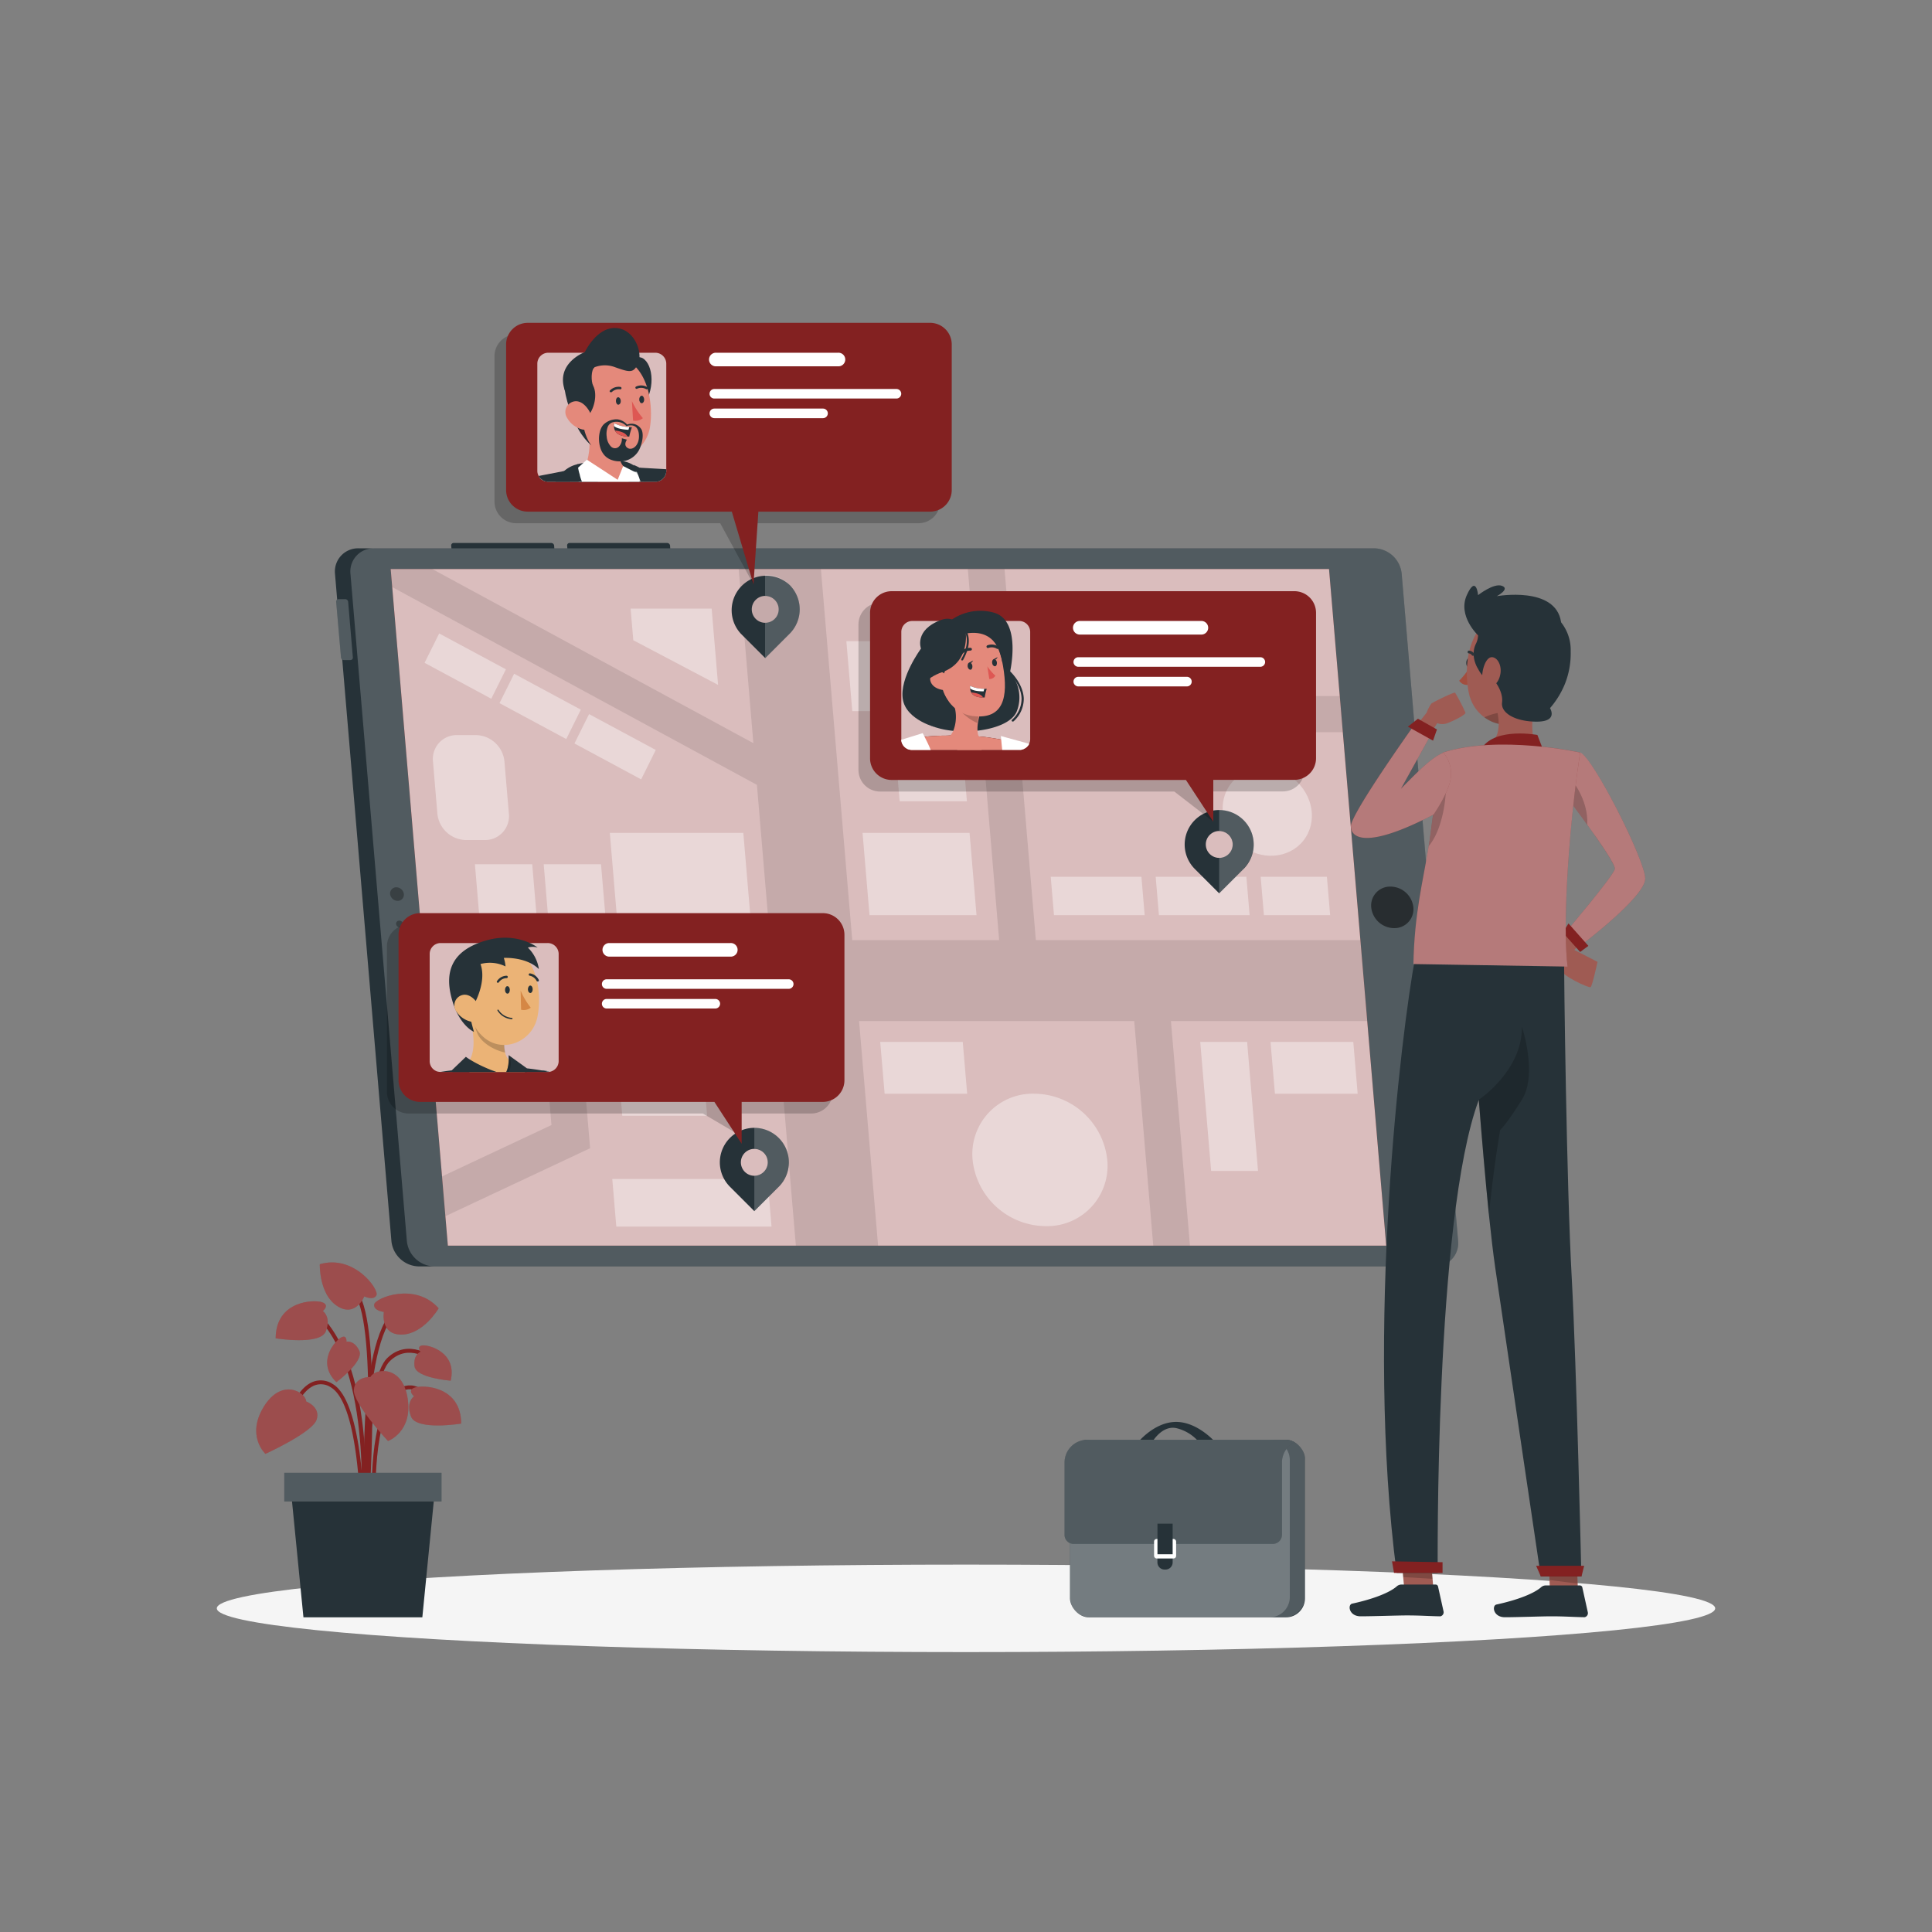 <svg xmlns="http://www.w3.org/2000/svg" viewBox="0 0 500 500"><rect x="0" y="0" width="500" height="500" fill="#808080" stroke="none"/><g id="freepik--Shadow--inject-15"><ellipse id="freepik--path--inject-15" cx="250" cy="416.24" rx="193.89" ry="11.32" style="fill:#f5f5f5"></ellipse></g><g id="freepik--Plant--inject-15"><path d="M94.68,389.08l-1,0c0-1.31,1.1-32.32,6.5-37.58,5.58-5.43,12.14-.08,12.2,0l-.64.77c-.24-.2-5.93-4.82-10.86,0C95.76,357.15,94.69,388.76,94.68,389.08Z" style="fill:#832121"></path><path d="M94.24,395.3l-1-.1c0-.37,3.48-37.6-10-53.07l.76-.65C97.76,357.27,94.39,393.75,94.24,395.3Z" style="fill:#832121"></path><path d="M94.55,391.32c-.11-1.76-2.71-43.19,7.68-52.75l.68.74c-10,9.23-7.39,51.52-7.36,51.94Z" style="fill:#832121"></path><path d="M93.24,391.29c0-.28-.32-28.07-7.67-32.28a4.59,4.59,0,0,0-4.24-.44c-4.31,1.78-6.6,10-6.62,10.09l-1-.26c.1-.36,2.45-8.79,7.2-10.75a5.6,5.6,0,0,1,5.13.49c7.84,4.49,8.16,32,8.17,33.14Z" style="fill:#832121"></path><path d="M96.27,391.31c0-.89-1.19-22,4.8-29.83,1.6-2.09,3.39-3.07,5.32-2.94,4.28.3,7.59,6.08,7.73,6.33l-.87.49c0-.06-3.19-5.56-6.93-5.82-1.57-.11-3.07.75-4.45,2.55-5.77,7.53-4.61,29-4.6,29.17Z" style="fill:#832121"></path><path d="M95.2,394.23l-1-.07c0-.51,3.76-50.74-2.42-59.1l.8-.6C99,343.12,95.36,392.15,95.2,394.23Z" style="fill:#832121"></path><path d="M79.24,362.7s3.83,1.41,2.69,4.74-13.24,8.82-13.24,8.82-5.07-4.65-.42-12.21S79.14,360.32,79.24,362.7Z" style="fill:#832121"></path><path d="M79.24,362.7s3.83,1.41,2.69,4.74-13.24,8.82-13.24,8.82-5.07-4.65-.42-12.21S79.14,360.32,79.24,362.7Z" style="fill:#fff;opacity:0.2;isolation:isolate"></path><path d="M95.89,356.36s-4.08-.17-4.31,3.34,8.83,13.24,8.83,13.24,6.47-2.34,5.08-11.11S96.9,354.19,95.89,356.36Z" style="fill:#832121"></path><path d="M95.89,356.36s-4.08-.17-4.31,3.34,8.83,13.24,8.83,13.24,6.47-2.34,5.08-11.11S96.9,354.19,95.89,356.36Z" style="fill:#fff;opacity:0.2;isolation:isolate"></path><path d="M99.34,339.53s-2.72-.29-2.5-1.94,10.57-5.92,16.68,1c0,0-3.91,6.72-9.56,6.8S99.34,339.53,99.34,339.53Z" style="fill:#832121"></path><path d="M99.34,339.53s-2.72-.29-2.5-1.94,10.57-5.92,16.68,1c0,0-3.91,6.72-9.56,6.8S99.34,339.53,99.34,339.53Z" style="fill:#fff;opacity:0.2;isolation:isolate"></path><path d="M94.28,335.51s2.46,1.19,3.15-.33-5.84-10.61-14.67-8c0,0-.23,7.77,4.52,10.83S94.28,335.51,94.28,335.51Z" style="fill:#832121"></path><path d="M94.28,335.51s2.46,1.19,3.15-.33-5.84-10.61-14.67-8c0,0-.23,7.77,4.52,10.83S94.28,335.51,94.28,335.51Z" style="fill:#fff;opacity:0.2;isolation:isolate"></path><path d="M107.15,361.36s-1.88-1.51.15-2.25,12-.53,12.06,9.31c0,0-11.57,1.92-13-1.83S107.15,361.36,107.15,361.36Z" style="fill:#832121"></path><path d="M107.15,361.36s-1.88-1.51.15-2.25,12-.53,12.06,9.31c0,0-11.57,1.92-13-1.83S107.15,361.36,107.15,361.36Z" style="fill:#fff;opacity:0.2;isolation:isolate"></path><path d="M83.55,339.29s1.88-1.52-.15-2.26-12-.53-12.06,9.32c0,0,11.57,1.92,13-1.83S83.55,339.29,83.55,339.29Z" style="fill:#832121"></path><path d="M83.55,339.29s1.88-1.52-.15-2.26-12-.53-12.06,9.32c0,0,11.57,1.92,13-1.83S83.55,339.29,83.55,339.29Z" style="fill:#fff;opacity:0.2;isolation:isolate"></path><path d="M89.67,347.22s.16-1.85-1.32-1.12-6.67,6.31-1.3,11.61c0,0,7.23-5.36,5.93-8.14S89.67,347.22,89.67,347.22Z" style="fill:#832121"></path><path d="M89.67,347.22s.16-1.85-1.32-1.12-6.67,6.31-1.3,11.61c0,0,7.23-5.36,5.93-8.14S89.67,347.22,89.67,347.22Z" style="fill:#fff;opacity:0.2;isolation:isolate"></path><path d="M108.83,349.84s-1.13-1.47.52-1.65,9,1.78,7.29,9.13c0,0-9-.68-9.36-3.73S108.83,349.84,108.83,349.84Z" style="fill:#832121"></path><path d="M108.83,349.84s-1.13-1.47.52-1.65,9,1.78,7.29,9.13c0,0-9-.68-9.36-3.73S108.83,349.84,108.83,349.84Z" style="fill:#fff;opacity:0.2;isolation:isolate"></path><polygon points="78.53 418.56 109.3 418.56 112.62 384.88 75.21 384.88 78.53 418.56" style="fill:#263238"></polygon><rect x="73.57" y="381.16" width="40.69" height="7.43" transform="translate(187.83 769.75) rotate(180)" style="fill:#263238"></rect><rect x="73.57" y="381.16" width="40.69" height="7.43" transform="translate(187.83 769.75) rotate(180)" style="fill:#fff;opacity:0.2;isolation:isolate"></rect></g><g id="freepik--Device--inject-15"><path d="M173.59,143.9H147l-.23-2.69a.63.63,0,0,1,.63-.69h25.26a.77.77,0,0,1,.75.69Z" style="fill:#263238"></path><path d="M143.59,143.9H117l-.23-2.69a.63.63,0,0,1,.63-.69h25.26a.77.77,0,0,1,.75.69Z" style="fill:#263238"></path><path d="M355.57,141.9H92.77a6,6,0,0,0-6.08,6.53L101.3,321.22a7.3,7.3,0,0,0,7.18,6.53h262.8a6,6,0,0,0,6.08-6.53L362.75,148.43A7.29,7.29,0,0,0,355.57,141.9Z" style="fill:#263238"></path><path d="M371.28,327.75H112.48a7.3,7.3,0,0,1-7.18-6.53L90.69,148.43a6,6,0,0,1,6.08-6.53h258.8a7.29,7.29,0,0,1,7.18,6.53l14.61,172.79A6,6,0,0,1,371.28,327.75Z" style="fill:#fff;opacity:0.2"></path><polygon points="358.75 322.38 115.91 322.38 101.11 147.26 343.95 147.26 358.75 322.38" style="fill:#832121"></polygon><g style="opacity:0.5"><path d="M104.52,231.38a2,2,0,0,0-1.93-1.75,1.6,1.6,0,0,0-1.63,1.75,2,2,0,0,0,1.93,1.76A1.6,1.6,0,0,0,104.52,231.38Z" style="opacity:0.6;isolation:isolate"></path><path d="M103.32,238.26a.8.8,0,0,0-.81.88,1,1,0,0,0,1,.88.81.81,0,0,0,.82-.88A1,1,0,0,0,103.32,238.26Z" style="opacity:0.6;isolation:isolate"></path></g><path d="M365.78,234.82a4.91,4.91,0,0,1-5,5.38,6,6,0,0,1-5.91-5.38,4.9,4.9,0,0,1,5-5.37A6,6,0,0,1,365.78,234.82Z" style="opacity:0.5;isolation:isolate"></path><path d="M90.71,170.82H89a.77.77,0,0,1-.75-.68L87,155.74a.63.63,0,0,1,.64-.68h1.71a.77.77,0,0,1,.75.68l1.22,14.4A.62.62,0,0,1,90.71,170.82Z" style="fill:#263238"></path><path d="M90.71,170.82H89a.77.77,0,0,1-.75-.68L87,155.74a.63.63,0,0,1,.64-.68h1.71a.77.77,0,0,1,.75.68l1.22,14.4A.62.62,0,0,1,90.71,170.82Z" style="fill:#fff;opacity:0.2"></path><polygon points="358.75 322.38 115.91 322.38 101.11 147.26 343.95 147.26 358.75 322.38" style="fill:#fff;opacity:0.7;isolation:isolate"></polygon><polygon points="263.53 189.49 268.08 243.3 352.07 243.3 353.84 264.25 303.04 264.25 307.96 322.38 298.46 322.38 293.54 264.25 222.33 264.25 227.25 322.38 205.97 322.38 201.05 264.25 149.94 264.25 152.72 297.16 143.59 301.45 115.26 314.75 114.39 304.46 142.72 291.16 140.44 264.25 110.99 264.25 109.22 243.3 199.28 243.3 195.89 203.12 101.5 151.93 101.11 147.27 111.88 147.27 194.97 192.33 191.17 147.27 212.45 147.27 220.56 243.3 258.58 243.3 250.47 147.27 259.97 147.27 262.74 180.13 346.73 180.13 347.52 189.49 263.53 189.49" style="opacity:0.1;isolation:isolate"></polygon><polygon points="159.74 238.26 194.29 238.26 192.37 215.55 157.82 215.55 159.74 238.26" style="fill:#fff;opacity:0.4;isolation:isolate"></polygon><polygon points="155.54 223.66 140.71 223.66 141.94 238.26 156.78 238.26 155.54 223.66" style="fill:#fff;opacity:0.4;isolation:isolate"></polygon><polygon points="124.14 238.26 138.97 238.26 137.74 223.66 122.91 223.66 124.14 238.26" style="fill:#fff;opacity:0.4;isolation:isolate"></polygon><polygon points="130.93 173.22 113.66 163.94 109.88 171.54 127.14 180.83 130.93 173.22" style="fill:#fff;opacity:0.4;isolation:isolate"></polygon><polygon points="146.54 191.26 150.32 183.66 133.06 174.37 129.27 181.97 146.54 191.26" style="fill:#fff;opacity:0.4;isolation:isolate"></polygon><polygon points="165.93 201.7 169.71 194.09 152.45 184.81 148.67 192.41 165.93 201.7" style="fill:#fff;opacity:0.4;isolation:isolate"></polygon><path d="M123.1,190.24h-4.75a6.17,6.17,0,0,0-6.3,6.77l1.15,13.63a7.57,7.57,0,0,0,7.45,6.76h4.74a6.18,6.18,0,0,0,6.31-6.76L130.54,197A7.56,7.56,0,0,0,123.1,190.24Z" style="fill:#fff;opacity:0.4;isolation:isolate"></path><polygon points="250.92 215.55 223.23 215.55 225.03 236.84 252.72 236.84 250.92 215.55" style="fill:#fff;opacity:0.4;isolation:isolate"></polygon><polygon points="232.83 207.37 250.23 207.37 248.78 190.24 231.38 190.24 232.83 207.37" style="fill:#fff;opacity:0.4;isolation:isolate"></polygon><polygon points="237.42 165.94 219.04 165.94 220.57 184.04 238.95 184.04 237.42 165.94" style="fill:#fff;opacity:0.4;isolation:isolate"></polygon><polygon points="284.39 156.89 266.01 156.89 267.54 174.99 285.93 174.99 284.39 156.89" style="fill:#fff;opacity:0.4;isolation:isolate"></polygon><polygon points="272.77 236.84 296.24 236.84 295.4 226.91 271.93 226.91 272.77 236.84" style="fill:#fff;opacity:0.4;isolation:isolate"></polygon><polygon points="299.93 236.84 323.4 236.84 322.56 226.91 299.09 226.91 299.93 236.84" style="fill:#fff;opacity:0.4;isolation:isolate"></polygon><polygon points="327.1 236.84 344.24 236.84 343.4 226.91 326.26 226.91 327.1 236.84" style="fill:#fff;opacity:0.4;isolation:isolate"></polygon><path d="M267.71,283.05a15.63,15.63,0,0,0-16,17.14,19.15,19.15,0,0,0,18.85,17.13,15.62,15.62,0,0,0,16-17.13A19.15,19.15,0,0,0,267.71,283.05Z" style="fill:#fff;opacity:0.4;isolation:isolate"></path><ellipse cx="327.97" cy="210.14" rx="10.94" ry="11.92" transform="translate(-40.61 336.13) rotate(-51.52)" style="fill:#fff;opacity:0.4;isolation:isolate"></ellipse><polygon points="249.16 269.64 227.8 269.64 228.94 283.05 250.3 283.05 249.16 269.64" style="fill:#fff;opacity:0.4;isolation:isolate"></polygon><polygon points="313.44 303.04 325.57 303.04 322.75 269.64 310.62 269.64 313.44 303.04" style="fill:#fff;opacity:0.4;isolation:isolate"></polygon><polygon points="328.81 269.64 329.95 283.05 351.36 283.05 350.23 269.64 328.81 269.64" style="fill:#fff;opacity:0.4;isolation:isolate"></polygon><polygon points="122.65 283.05 136.28 283.05 135.15 269.64 121.52 269.64 122.65 283.05" style="fill:#fff;opacity:0.4;isolation:isolate"></polygon><polygon points="161.05 288.76 183 288.76 181.51 271.11 159.55 271.11 161.05 288.76" style="fill:#fff;opacity:0.4;isolation:isolate"></polygon><polygon points="159.5 317.44 199.67 317.44 198.63 305.12 158.46 305.12 159.5 317.44" style="fill:#fff;opacity:0.4;isolation:isolate"></polygon><polygon points="163.9 165.69 185.84 177.25 184.17 157.5 163.2 157.5 163.9 165.69" style="fill:#fff;opacity:0.4;isolation:isolate"></polygon><path d="M204.36,151.39A8.93,8.93,0,0,0,191.73,164l6.31,6.31,6.32-6.31A8.93,8.93,0,0,0,204.36,151.39Zm-3.86,8.77a3.48,3.48,0,1,1,0-4.92A3.47,3.47,0,0,1,200.5,160.16Z" style="fill:#263238"></path><path d="M204.36,164,198,170.33v-9.15a3.48,3.48,0,0,0,0-7v-5.45A8.94,8.94,0,0,1,204.36,164Z" style="fill:#fff;opacity:0.2"></path><path d="M321.84,212.25a8.93,8.93,0,0,0-12.63,12.63l6.31,6.31,6.32-6.31A8.93,8.93,0,0,0,321.84,212.25ZM318,221a3.48,3.48,0,1,1,0-4.92A3.47,3.47,0,0,1,318,221Z" style="fill:#263238"></path><path d="M321.84,224.88l-6.32,6.31V222a3.48,3.48,0,0,0,0-7v-5.45a8.94,8.94,0,0,1,6.32,15.25Z" style="fill:#fff;opacity:0.2"></path><path d="M201.54,294.5a8.93,8.93,0,0,0-12.63,12.63l6.31,6.31,6.32-6.31A8.93,8.93,0,0,0,201.54,294.5Zm-3.86,8.77a3.48,3.48,0,1,1,0-4.92A3.47,3.47,0,0,1,197.68,303.27Z" style="fill:#263238"></path><path d="M201.54,307.13l-6.32,6.31v-9.15a3.48,3.48,0,0,0,0-7v-5.45a8.94,8.94,0,0,1,6.32,15.25Z" style="fill:#fff;opacity:0.2"></path></g><g id="freepik--location-3--inject-15"><path d="M331.94,156H227.76a5.6,5.6,0,0,0-5.59,5.6v37.66a5.59,5.59,0,0,0,5.59,5.59h76.15L314,212.66l-3-7.84h21a5.59,5.59,0,0,0,5.59-5.59V161.57A5.6,5.6,0,0,0,331.94,156Z" style="opacity:0.2;isolation:isolate"></path><path d="M334.94,153H230.76a5.6,5.6,0,0,0-5.59,5.6v37.66a5.59,5.59,0,0,0,5.59,5.59h76.15L314,212.66V201.82h21a5.59,5.59,0,0,0,5.59-5.59V158.57A5.6,5.6,0,0,0,334.94,153Z" style="fill:#832121"></path><path d="M266.61,163.55v27.7a2.73,2.73,0,0,1-.29,1.24.36.36,0,0,1,0,.09,2.49,2.49,0,0,1-.19.3,2.83,2.83,0,0,1-1,.87,2.79,2.79,0,0,1-.95.31,1.27,1.27,0,0,1-.28,0h-28a2.52,2.52,0,0,1-.56-.09h0l-.08,0a3,3,0,0,1-.58-.26,2.25,2.25,0,0,1-.36-.24,2.66,2.66,0,0,1-.6-.65,2.74,2.74,0,0,1-.46-1.38,1.21,1.21,0,0,1,0-.19v-27.7a2.84,2.84,0,0,1,2.75-2.84h27.78A2.84,2.84,0,0,1,266.61,163.55Z" style="fill:#fff;opacity:0.7"></path><path d="M326.18,172.56H279.06a1.24,1.24,0,0,1-1.24-1.24h0a1.24,1.24,0,0,1,1.24-1.23h47.12a1.23,1.23,0,0,1,1.23,1.23h0A1.23,1.23,0,0,1,326.18,172.56Z" style="fill:#fff"></path><path d="M311.05,160.71H279.58a1.76,1.76,0,1,0,0,3.51h31.47a1.76,1.76,0,0,0,0-3.51Z" style="fill:#fff"></path><path d="M307.18,177.64H279.06a1.25,1.25,0,0,1-1.24-1.24h0a1.25,1.25,0,0,1,1.24-1.24h28.12a1.24,1.24,0,0,1,1.23,1.24h0A1.24,1.24,0,0,1,307.18,177.64Z" style="fill:#fff"></path><path d="M245.1,161.31a13.07,13.07,0,0,1,12.27-2.71c7.11,2.21,4,15.44,4,15.44a9.75,9.75,0,0,1,1.79,10c-2.22,5.87-19.2,7.17-24.95,2.1s.94-17.8,4.23-19.28S245.1,161.31,245.1,161.31Z" style="fill:#263238"></path><path d="M265.11,193.75a2.79,2.79,0,0,1-.95.31,1.27,1.27,0,0,1-.28,0h-28a2.52,2.52,0,0,1-.56-.09h0l-.08,0a3,3,0,0,1-.58-.26,2.25,2.25,0,0,1-.36-.24,2.66,2.66,0,0,1-.6-.65c-.09-.44-.18-.9-.28-1.36,2-.34,3.92-.61,5.9-.79,1.46-.14,2.93-.23,4.41-.28.71,0,1.43,0,2.14-.06,2.42,0,4.85,0,7.26.24l1.55.14c2.27.28,4.67.72,6.55,1.1s3.44.74,3.44.74S264.94,192.65,265.11,193.75Z" style="fill:#832121"></path><path d="M265.11,193.75a2.79,2.79,0,0,1-.95.31,1.27,1.27,0,0,1-.28,0h-28a2.52,2.52,0,0,1-.56-.09h0l-.08,0a3,3,0,0,1-.58-.26,2.25,2.25,0,0,1-.36-.24,2.66,2.66,0,0,1-.6-.65c-.09-.44-.18-.9-.28-1.36,2-.34,3.92-.61,5.9-.79,1.46-.14,2.93-.23,4.41-.28.71,0,1.43,0,2.14-.06,2.42,0,4.85,0,7.26.24l1.55.14c2.27.28,4.67.72,6.55,1.1s3.44.74,3.44.74S264.94,192.65,265.11,193.75Z" style="opacity:0.3;isolation:isolate"></path><path d="M254,194.09h-6.18a7.81,7.81,0,0,1-3-2.66,5.5,5.5,0,0,0,1.15-1.1,5.4,5.4,0,0,0,.74-1.2,9.93,9.93,0,0,0,.41-5.91h0c-.15-.75-.32-1.27-.35-1.38v0l7,2.29c-.14.47-.25.91-.35,1.32-.15.61-.25,1.16-.33,1.65a9.51,9.51,0,0,0-.11,2,4,4,0,0,0,.31,1.46c.42,1,1.12,1.13,1.12,1.13A2.52,2.52,0,0,1,254,194.09Z" style="fill:#e4897b"></path><path d="M253.62,184.1a23.44,23.44,0,0,0-.68,3c-3.33-1.26-6.27-5.26-6.27-5.26Z" style="opacity:0.2;isolation:isolate"></path><path d="M249.92,163.5c6.23-.62,8.58,2.52,9.67,8.9,1.37,8,.16,13.86-7.81,12.92C241,184,239.56,164.53,249.92,163.5Z" style="fill:#e4897b"></path><path d="M255.52,172.45a13.11,13.11,0,0,0,2.08,2.41,1.73,1.73,0,0,1-1.58.87Z" style="fill:#de5753"></path><path d="M251.65,172.32c.07.51-.16,1-.5,1s-.67-.34-.73-.85.16-1,.5-1S251.59,171.81,251.65,172.32Z" style="fill:#263238"></path><path d="M250.78,171.51l1.06-.57S251.4,171.94,250.78,171.51Z" style="fill:#263238"></path><path d="M258,171.43c.06.51-.16,1-.51,1s-.66-.33-.73-.85.17-1,.51-1S257.93,170.92,258,171.43Z" style="fill:#263238"></path><path d="M257.13,170.63l1.06-.58S257.75,171.06,257.13,170.63Z" style="fill:#263238"></path><path d="M248.55,169.59a.36.36,0,0,1-.2-.06.37.37,0,0,1-.1-.5,3.59,3.59,0,0,1,2.92-1.37.37.37,0,0,1,.36.37.4.4,0,0,1-.38.35,2.93,2.93,0,0,0-2.3,1.05A.34.34,0,0,1,248.55,169.59Z" style="fill:#263238"></path><path d="M258.21,167.93a.33.33,0,0,1-.17,0,2.56,2.56,0,0,0-2.21-.26.36.36,0,0,1-.32-.65,3.26,3.26,0,0,1,2.87.27.36.36,0,0,1,.15.49A.37.37,0,0,1,258.21,167.93Z" style="fill:#263238"></path><path d="M255.36,178.27a15.74,15.74,0,0,0-.52,2.24c-.13,0-.27,0-.4,0-1.84,0-2.69-.61-3.07-1.28a2.34,2.34,0,0,1-.29-1.08,2.31,2.31,0,0,1,0-.64,8.69,8.69,0,0,0,3.6.75C255.11,178.28,255.36,178.27,255.36,178.27Z" style="fill:#263238"></path><path d="M254.73,178.26l-.17.66c-1.72,0-2.94-.25-3.48-.77a2.31,2.31,0,0,1,0-.64A8.69,8.69,0,0,0,254.73,178.26Z" style="fill:#fff"></path><path d="M254.44,180.51c-1.84,0-2.69-.61-3.07-1.28a6.07,6.07,0,0,1,2,.41A2.19,2.19,0,0,1,254.44,180.51Z" style="fill:#de5753"></path><path d="M244.14,174.69s2.41-5.42,1.58-9.33c0,0,11.86-6.28,13.71,6.21,0,0,.1-11.26-10.64-10.45s-9.15,16.51-3.14,20.63C245.65,181.75,242.66,178.07,244.14,174.69Z" style="fill:#263238"></path><path d="M245.29,175.9a2.74,2.74,0,0,0-3.19-2.2c-1.91.4-2.44,4.46,2.46,4.94C245.27,178.7,245.59,178,245.29,175.9Z" style="fill:#e4897b"></path><path d="M265.11,193.75a2.79,2.79,0,0,1-.95.31,1.27,1.27,0,0,1-.28,0h-28a2.52,2.52,0,0,1-.56-.09h0l-.08,0a3,3,0,0,1-.58-.26,2.25,2.25,0,0,1-.36-.24,2.66,2.66,0,0,1-.6-.65c-.09-.44-.18-.9-.28-1.36,2-.34,3.92-.61,5.9-.79,1.46-.14,2.93-.23,4.41-.28.71,0,1.43,0,2.14-.06,2.42,0,4.85,0,7.26.24l1.55.14c2.27.28,4.67.72,6.55,1.1s3.44.74,3.44.74S264.94,192.65,265.11,193.75Z" style="fill:#e4897b"></path><path d="M240.87,194.09h-5a2.52,2.52,0,0,1-.56-.09h0l-.08,0a3,3,0,0,1-.58-.26,2.25,2.25,0,0,1-.36-.24,2.66,2.66,0,0,1-.6-.65,2.74,2.74,0,0,1-.46-1.38l5.56-1.73s.2.34.52,1S240.28,192.62,240.87,194.09Z" style="fill:#fff"></path><path d="M266.32,192.49a.36.36,0,0,1,0,.09,2.49,2.49,0,0,1-.19.3,2.83,2.83,0,0,1-1,.87,2.79,2.79,0,0,1-.95.31,1.27,1.27,0,0,1-.28,0h-4.53c-.17-1.57-.34-3.58-.34-3.58Z" style="fill:#fff"></path><path d="M249.92,163.5s1.21,7.91-6.07,10.44c-8.79,3.06-9.22,12.18-1.34,14.4,0,0-8-1.9-8.87-7.42s4.71-13.06,4.71-13.06-1.87-4.81,5.26-7.44C247.63,158.94,249.92,163.5,249.92,163.5Z" style="fill:#263238"></path><path d="M249,170.92a.27.27,0,0,1-.12,0,.26.26,0,0,1-.1-.34c2.95-5.28.45-7.78.34-7.89a.25.25,0,0,1,0-.35.26.26,0,0,1,.36,0c.12.12,2.9,2.85-.25,8.49A.26.26,0,0,1,249,170.92Z" style="fill:#263238"></path><path d="M262.06,186.73a.25.25,0,0,1-.18-.08.24.24,0,0,1,0-.35,7.32,7.32,0,0,0,2.5-5.56c-.13-3.92-3.75-7.07-3.78-7.1a.24.24,0,0,1,0-.35.25.25,0,0,1,.35,0c.16.14,3.82,3.32,4,7.46a7.82,7.82,0,0,1-2.65,5.94A.23.23,0,0,1,262.06,186.73Z" style="fill:#263238"></path></g><g id="freepik--location-2--inject-15"><path d="M237.75,86.55H133.57a5.6,5.6,0,0,0-5.59,5.6v37.66a5.6,5.6,0,0,0,5.59,5.6h52.82L195,151.26l-1.73-15.85h44.44a5.6,5.6,0,0,0,5.6-5.6V92.15A5.6,5.6,0,0,0,237.75,86.55Z" style="opacity:0.2;isolation:isolate"></path><path d="M240.75,83.55H136.57a5.6,5.6,0,0,0-5.59,5.6v37.66a5.6,5.6,0,0,0,5.59,5.6h52.82L195,151.26l1.27-18.85h44.44a5.6,5.6,0,0,0,5.6-5.6V89.15A5.6,5.6,0,0,0,240.75,83.55Z" style="fill:#832121"></path><path d="M172.43,94.13v27.7a.37.37,0,0,1,0,.11,2.8,2.8,0,0,1-.32,1.22,2.49,2.49,0,0,1-.19.3,2.81,2.81,0,0,1-1.44,1.07,2.68,2.68,0,0,1-.49.11,1.27,1.27,0,0,1-.28,0h-28a2.52,2.52,0,0,1-.56-.09h0l-.08,0a3,3,0,0,1-.58-.26,2.25,2.25,0,0,1-.36-.24,2.73,2.73,0,0,1-.48-.48,2,2,0,0,1-.24-.39,2.69,2.69,0,0,1-.35-1.35V94.13a2.84,2.84,0,0,1,2.75-2.84h27.78A2.84,2.84,0,0,1,172.43,94.13Z" style="fill:#fff;opacity:0.7"></path><path d="M232,103.14H184.87a1.24,1.24,0,0,1-1.24-1.23h0a1.24,1.24,0,0,1,1.24-1.24H232a1.24,1.24,0,0,1,1.24,1.24h0A1.24,1.24,0,0,1,232,103.14Z" style="fill:#fff"></path><path d="M216.86,91.29H185.39a1.76,1.76,0,1,0,0,3.51h31.47a1.76,1.76,0,1,0,0-3.51Z" style="fill:#fff"></path><path d="M213,108.22H184.87a1.25,1.25,0,0,1-1.24-1.24h0a1.25,1.25,0,0,1,1.24-1.24H213a1.25,1.25,0,0,1,1.24,1.24h0A1.25,1.25,0,0,1,213,108.22Z" style="fill:#fff"></path><path d="M167,124.67h-19.2a6.58,6.58,0,0,1,0-1.4c0-.14,0-.27,0-.39a2.72,2.72,0,0,1,.07-.33,3.35,3.35,0,0,1,1.65-2.44c.38-.09.84-.18,1.36-.28h0l.9-.15h0l.91-.14a37.42,37.42,0,0,1,5.89-.4,18.76,18.76,0,0,1,1.88.12,4.68,4.68,0,0,1,.54.08,6.84,6.84,0,0,1,2.85,1h0a7.33,7.33,0,0,1,1.62,1.66,11.81,11.81,0,0,1,.72,1.11A12.55,12.55,0,0,1,167,124.67Z" style="fill:#263238"></path><path d="M172.42,121.94a2.8,2.8,0,0,1-.32,1.22,2.49,2.49,0,0,1-.19.3,2.81,2.81,0,0,1-1.44,1.07,2.68,2.68,0,0,1-.49.11,1.27,1.27,0,0,1-.28,0h-28a2.52,2.52,0,0,1-.56-.09h0l-.08,0a3,3,0,0,1-.58-.26,2.25,2.25,0,0,1-.36-.24,2.73,2.73,0,0,1-.48-.48c1.25-.12,3-.28,5.12-.45h0l2-.16.73-.06.32,0,2.11-.15c.15,0,.31,0,.48,0h0c2-.15,4.24-.28,6.53-.4h0l3.66-.16,2.57-.09.77,0,.76,0,.81,0h.31l1.2,0C168.86,121.93,170.65,121.92,172.42,121.94Z" style="fill:#263238"></path><path d="M172.42,121.94a2.8,2.8,0,0,1-.32,1.22,2.49,2.49,0,0,1-.19.3,2.81,2.81,0,0,1-1.44,1.07,2.68,2.68,0,0,1-.49.11,1.27,1.27,0,0,1-.28,0h-28a2.52,2.52,0,0,1-.56-.09h0l-.08,0a3,3,0,0,1-.58-.26,2.25,2.25,0,0,1-.36-.24,2.73,2.73,0,0,1-.48-.48c1.25-.12,3-.28,5.12-.45h0l2-.16.73-.06.32,0,2.11-.15c.15,0,.31,0,.48,0h0c2-.15,4.24-.28,6.53-.4h0l3.66-.16,2.57-.09.77,0,.76,0,.81,0h.31l1.2,0C168.86,121.93,170.65,121.92,172.42,121.94Z" style="fill:#fff;opacity:0.8;isolation:isolate"></path><path d="M162.58,124.67h-7.72l-.34-.07a9,9,0,0,1-4.07-1.9h0l-.24-.23a6.47,6.47,0,0,0,1.64-2.79h0c.06-.2.13-.41.18-.62a18.39,18.39,0,0,0,.55-4.2,0,0,0,0,0,0,0,1.93,1.93,0,0,0,0-.24,36.15,36.15,0,0,0-.12-3.76c-.1-1.11-.22-2.17-.37-3.15-.09-.6-.18-1.17-.28-1.69l.87.76.08.06,3.46,3,1,.86,3.52,3.06a15.8,15.8,0,0,0-.35,1.63l0,.15a8.86,8.86,0,0,0-.06,2.76,4,4,0,0,0,.09.48,4,4,0,0,0,.15.49.49.49,0,0,0,0,.11,4.55,4.55,0,0,0,.77,1.3,5.44,5.44,0,0,0,1.88,1.38,8.75,8.75,0,0,0,1.62.56l0,0C165.35,123.55,163.88,124.25,162.58,124.67Z" style="fill:#e4897b"></path><path d="M153.65,110.62c-.08,5.71,4.47,7.65,6.73,8.15a8.19,8.19,0,0,1,0-3.24Z" style="opacity:0.2;isolation:isolate"></path><path d="M165.47,124.67H149.81l-2-1.4-.38-.27.11-.1.39-.35,1.64-1.48,1.37-1.24h0l.95-.86.14.09.73.48L157,122.3h0l2.85,1.87.81-2,.6-1.52.09,0L164,122l.27.14a2.12,2.12,0,0,1,.58.44l0,0a2.08,2.08,0,0,1,.41.63,1.34,1.34,0,0,1,.07.18A2.63,2.63,0,0,1,165.47,124.67Z" style="fill:#fff"></path><path d="M166.31,92.69c2.84,1.65,3.47,8.58-.45,13.13s-7.84-12-7.84-12S164.5,91.64,166.31,92.69Z" style="fill:#263238"></path><path d="M153.82,116.16a8.33,8.33,0,0,0,10,.93,9.26,9.26,0,0,0,4.14-5.41c.09-.31.16-.63.23-1,1-6-.49-15.69-7.09-17.9a9,9,0,0,0-11.82,9.78C150.12,109.14,150.28,113,153.82,116.16Z" style="fill:#e4897b"></path><path d="M159.4,103.81c0,.53.34,1,.69.92s.6-.47.57-1-.35-.94-.69-.92S159.37,103.27,159.4,103.81Z" style="fill:#263238"></path><path d="M165.44,103.42c0,.54.35,1,.7.93s.6-.48.57-1-.35-1-.7-.93S165.41,102.92,165.44,103.42Z" style="fill:#263238"></path><path d="M163.54,103.81a19,19,0,0,0,2.84,4.41,3.1,3.1,0,0,1-2.54.64Z" style="fill:#de5753"></path><path d="M167.51,100.7a.31.31,0,0,1-.32,0,2.56,2.56,0,0,0-2.27-.12.31.31,0,1,1-.3-.54h0a3.14,3.14,0,0,1,2.86.12.31.31,0,0,1,.14.42h0A.57.57,0,0,1,167.51,100.7Z" style="fill:#263238"></path><path d="M158.05,101.47a.35.35,0,0,1-.18,0,.31.31,0,0,1,0-.44h0a3.14,3.14,0,0,1,2.73-.89.32.32,0,0,1,.24.38h0a.32.32,0,0,1-.38.23h0a2.57,2.57,0,0,0-2.15.74A.3.3,0,0,1,158.05,101.47Z" style="fill:#263238"></path><path d="M153.61,94.11l.22,1c-.88.61-.89,3.62-.32,4.71,1.2,2.32.24,6.23-1.45,7.94,0,0-.17-1-1-.69s0,5.79,2,8.2c0,0-2.88-2.07-5-7.64-2-5.16-2.63-9.56-1.76-11.74Z" style="fill:#263238"></path><path d="M146.79,108.18a6.25,6.25,0,0,0,3.78,2.93c2.12.56,3.16-1.35,2.55-3.34-.56-1.76-2.32-4.24-4.45-3.9A2.79,2.79,0,0,0,146.79,108.18Z" style="fill:#e4897b"></path><path d="M163.54,110.58a16.92,16.92,0,0,0-.69,2.41l-.44,0c-2-.11-2.88-.82-3.26-1.57a2.71,2.71,0,0,1-.25-1.19,2.33,2.33,0,0,1,.1-.69,9.38,9.38,0,0,0,3.86,1A6.38,6.38,0,0,0,163.54,110.58Z" style="fill:#263238"></path><path d="M162.86,110.53l-.22.71c-1.88-.11-3.18-.44-3.74-1a2.33,2.33,0,0,1,.1-.69A9.38,9.38,0,0,0,162.86,110.53Z" style="fill:#fff"></path><path d="M162.41,113c-2-.11-2.88-.82-3.26-1.57a6.44,6.44,0,0,1,2.19.56A2.4,2.4,0,0,1,162.41,113Z" style="fill:#de5753"></path><path d="M165.83,110.89a2.93,2.93,0,0,0-3.52-1,4.09,4.09,0,0,0-2.53-1.37,4.89,4.89,0,0,0-3.55,1.32,4.12,4.12,0,0,0-.33.4,4.8,4.8,0,0,0-.67,1.55,7.66,7.66,0,0,0,.11,4s0,0,0,0a5.08,5.08,0,0,0,1.06,2,4.32,4.32,0,0,0,1.59,1.14c.22.09.43.16.65.23a5.78,5.78,0,0,0,1.92.23c.17,0,.33,0,.5,0a5.66,5.66,0,0,0,4.28-2.84,7.75,7.75,0,0,0,.44-1C166.46,113.73,166.54,111.67,165.83,110.89Zm-8.62-.2a2,2,0,0,1,1.41-1.41,3.53,3.53,0,0,1,3.51,1s2.81-1.12,3.19,1.92-1.68,4.51-2.89,3.74-.18-2.15-.18-2.15l-1.32-.37a2.73,2.73,0,0,1-.55,1.92l-.09.11a1.44,1.44,0,0,1-2.16.12,4.05,4.05,0,0,1-1.11-2.52A5.16,5.16,0,0,1,157.21,110.69Z" style="fill:#263238"></path><path d="M152.28,95.88a7.47,7.47,0,0,1,7-.81c3.63,1.26,4.68,1.64,5.89-1.07s-.93-8.92-5.87-9.11-7.95,6.24-7.95,6.24-7.77,2.86-5.1,10.09Z" style="fill:#263238"></path><path d="M139.65,123.57a2,2,0,0,1-.24-.39L146,121.9l.32-.06.53,1.12c.22.45.49,1,.83,1.71h-5.91a2.52,2.52,0,0,1-.56-.09h0l-.08,0a3,3,0,0,1-.58-.26,2.25,2.25,0,0,1-.36-.24A2.73,2.73,0,0,1,139.65,123.57Z" style="fill:#263238"></path><path d="M172.43,121.43v.4a.37.37,0,0,1,0,.11,2.8,2.8,0,0,1-.32,1.22,2.49,2.49,0,0,1-.19.3,2.81,2.81,0,0,1-1.44,1.07,2.68,2.68,0,0,1-.49.11,1.27,1.27,0,0,1-.28,0h-2.9c-.19-.59-.36-1.12-.52-1.57s-.29-.82-.41-1.12c-.2-.53-.33-.84-.36-.91h0Z" style="fill:#263238"></path><path d="M150.61,124.67h-6.84a9.87,9.87,0,0,1,1-1.55h0A8.56,8.56,0,0,1,146,121.9a7.71,7.71,0,0,1,3.62-1.79,2.71,2.71,0,0,0,0,1,12.12,12.12,0,0,0,.4,1.66C150.12,123.31,150.34,124,150.61,124.67Z" style="fill:#263238"></path><path d="M170.47,124.53a2.68,2.68,0,0,1-.49.11,1.27,1.27,0,0,1-.28,0h-3.93c-.14-.42-.28-.83-.43-1.23a1.34,1.34,0,0,0-.07-.18c-.16-.43-.33-.84-.52-1.25a17.67,17.67,0,0,0-.83-1.69h0a16.92,16.92,0,0,1,1.56.73h0c.45.23,1,.52,1.56.89A24.89,24.89,0,0,1,170.47,124.53Z" style="fill:#263238"></path></g><g id="freepik--location-1--inject-15"><path d="M209.91,239.32H105.74a5.6,5.6,0,0,0-5.6,5.59v37.67a5.6,5.6,0,0,0,5.6,5.59h76.14l10.06,5.92-3-5.92h21a5.6,5.6,0,0,0,5.6-5.59V244.91A5.6,5.6,0,0,0,209.91,239.32Z" style="opacity:0.2;isolation:isolate"></path><path d="M212.91,236.32H108.74a5.6,5.6,0,0,0-5.6,5.59v37.67a5.6,5.6,0,0,0,5.6,5.59h76.14L191.94,296V285.17h21a5.6,5.6,0,0,0,5.6-5.59V241.91A5.6,5.6,0,0,0,212.91,236.32Z" style="fill:#832121"></path><path d="M144.58,246.9v27.7a2.85,2.85,0,0,1-.33,1.33,2.49,2.49,0,0,1-.19.3,2.82,2.82,0,0,1-1.93,1.18,1.27,1.27,0,0,1-.28,0h-28a2.52,2.52,0,0,1-.56-.09h0l-.08,0a3,3,0,0,1-.58-.26,2.25,2.25,0,0,1-.36-.24,2.81,2.81,0,0,1-1.07-2.22V246.9a2.84,2.84,0,0,1,2.75-2.84h27.78A2.84,2.84,0,0,1,144.58,246.9Z" style="fill:#fff;opacity:0.7"></path><g id="freepik--group--inject-15"><path d="M142.13,277.41a1.27,1.27,0,0,1-.28,0h-1.42l0-.42h.09a5.33,5.33,0,0,1,1.63.38Z" style="fill:#263238"></path><path d="M142.13,277.41a1.27,1.27,0,0,1-.28,0h-1.42l0-.42h.09a5.33,5.33,0,0,1,1.63.38Z" style="fill:#fff;opacity:0.4;isolation:isolate"></path><path d="M141.84,277.43H131l0,0s0,0,0,0H117.14l.07.14a1,1,0,0,1-.08-.14H113.9c.93-.15,1.95-.3,3-.42l.67-.08c.89-.11,1.8-.2,2.7-.27l.25,0c1.62-.13,3.23-.23,4.85-.3h.37c.77,0,1.53-.06,2.29-.07,1.13,0,2.26,0,3.39,0h.65c.83,0,1.67,0,2.5.05l.93.08c.27,0,.53.05.8.06.74.08,1.46.17,2.15.27l1,.15.49.08.46.07.08,0a5.34,5.34,0,0,1,1.24.36Z" style="fill:#263238"></path><path d="M135.83,277.44H131l0,0s0,0,0,0h-9.5a9.15,9.15,0,0,1-1-.8l-.44-.41a6.21,6.21,0,0,0,1.57-2c1.2-2.36,1-5.29.69-7.38h0c-.13-1-.29-1.76-.33-2.23v0a1,1,0,0,1,0-.16c0-.15,0-.25.06-.28l.19.07.47.17.23.08,7.94,2.85c-.06.26-.11.52-.16.78s-.1.53-.13.79l-.06.49a9.55,9.55,0,0,0-.06,1.06,7,7,0,0,0,.25,2,4.5,4.5,0,0,0,.94,1.78h0a3.11,3.11,0,0,0,.44.45,7.13,7.13,0,0,0,3.24,1.47,2.29,2.29,0,0,1,.14.27A3.43,3.43,0,0,1,135.83,277.44Z" style="fill:#ebb376"></path><path d="M130.74,272.4c-3-.62-6.42-2.7-7.32-5.26a10.88,10.88,0,0,1-.69-2.75l8.17,2.93A10.48,10.48,0,0,0,130.74,272.4Z" style="opacity:0.2;isolation:isolate"></path><path d="M120.88,254.67c.55,6.42.56,10.21,3.91,13.41,5,4.84,12.88,1.69,14.27-4.78,1.24-5.82.11-15.35-6.26-17.75a8.81,8.81,0,0,0-11.38,5A9,9,0,0,0,120.88,254.67Z" style="fill:#ebb376"></path><path d="M130.7,256.22c0,.52.29.93.64.93s.61-.45.6-1-.31-.94-.65-.93S130.69,255.68,130.7,256.22Z" style="fill:#263238"></path><path d="M136.62,256.06c0,.52.3.94.64.93s.61-.44.6-1-.3-.94-.64-.93S136.61,255.57,136.62,256.06Z" style="fill:#263238"></path><path d="M134.74,256.37a19,19,0,0,0,2.62,4.42,3,3,0,0,1-2.5.53Z" style="fill:#d58745"></path><path d="M128.81,254.34a.3.3,0,0,0,.29-.12,2.46,2.46,0,0,1,2-1.08.32.32,0,0,0,.32-.3.33.33,0,0,0-.3-.32h0a3,3,0,0,0-2.46,1.34.29.29,0,0,0,0,.42h0Z" style="fill:#263238"></path><path d="M132.47,263.77h0a4.69,4.69,0,0,1-3.73-2.25.17.17,0,0,1,.07-.22.16.16,0,0,1,.21.06h0a4.5,4.5,0,0,0,3.47,2.07.16.16,0,0,1,.15.17h0a.16.16,0,0,1-.16.16Z" style="fill:#263238"></path><path d="M139.11,254a.23.23,0,0,0,.18,0,.3.3,0,0,0,.14-.41h0a3.06,3.06,0,0,0-2.26-1.68.32.32,0,0,0-.34.28h0a.31.31,0,0,0,.28.33h0a2.5,2.5,0,0,1,1.77,1.36A.28.28,0,0,0,139.11,254Z" style="fill:#263238"></path><path d="M122.69,259.92s3.34-5.77,1.66-10.43a9.2,9.2,0,0,1,6.48.62,9.67,9.67,0,0,0-.44-2.2s5.75-.37,9.07,2.89a9.76,9.76,0,0,0-2.85-5.57,4.4,4.4,0,0,1,2.54,0s-5.23-4.21-13.44-1.81-10.77,7.38-8.89,14.7,5.84,8.92,5.84,8.92-1.64-5.57-1.28-6.82S122.69,259.92,122.69,259.92Z" style="fill:#263238"></path><path d="M118.16,261.84a6.16,6.16,0,0,0,3.89,2.6c2.11.41,3-1.52,2.26-3.43-.66-1.68-2.55-4-4.6-3.51A2.74,2.74,0,0,0,118.16,261.84Z" style="fill:#ebb376"></path><path d="M128.16,277.3l.37.14h-11.4c-.08-.14-.15-.28-.22-.43h0l3.66-3.51a12.2,12.2,0,0,0,1.1.75,33.24,33.24,0,0,0,4.08,2.1h0c.42.19.86.37,1.33.56Z" style="fill:#263238"></path><path d="M136.31,276.44v1H131l.07-.16a5.66,5.66,0,0,0,.34-1,.13.13,0,0,0,0-.06h0c.05-.22.1-.45.14-.71a10.37,10.37,0,0,0,.1-1.35c0-.33,0-.69,0-1.08h0Z" style="fill:#263238"></path><path d="M132.08,276.25h0a4.22,4.22,0,0,1-.34,1l0,.15H131l0,0s0,0,0,0l.08-.16a5.66,5.66,0,0,0,.34-1s0,0,0-.06h0a6,6,0,0,0,.14-.71,8.74,8.74,0,0,0,.11-1.34c0-.34,0-.7,0-1.08a3.68,3.68,0,0,1,.48,1.53A5.15,5.15,0,0,1,132.08,276.25Z" style="opacity:0.2;isolation:isolate"></path></g><path d="M204.15,255.91H157a1.23,1.23,0,0,1-1.23-1.24h0a1.23,1.23,0,0,1,1.23-1.23h47.12a1.24,1.24,0,0,1,1.24,1.23h0A1.24,1.24,0,0,1,204.15,255.91Z" style="fill:#fff"></path><path d="M189,244.06H157.55a1.76,1.76,0,0,0,0,3.51H189a1.76,1.76,0,1,0,0-3.51Z" style="fill:#fff"></path><path d="M185.15,261H157a1.23,1.23,0,0,1-1.23-1.23h0a1.23,1.23,0,0,1,1.23-1.24h28.12a1.24,1.24,0,0,1,1.24,1.24h0A1.24,1.24,0,0,1,185.15,261Z" style="fill:#fff"></path></g><g id="freepik--Briefcase--inject-15"><path d="M294.22,373.59s4.35-5.6,10.16-5.6,10.47,5.6,10.47,5.6H310.6a11,11,0,0,0-6.22-4c-3.92-.76-6.42,4-6.42,4Z" style="fill:#263238"></path><rect x="276.91" y="372.61" width="60.82" height="45.96" rx="4.94" style="fill:#263238"></rect><path d="M337.73,377.87v35.44a5.25,5.25,0,0,1-5.26,5.25H282.18a5.25,5.25,0,0,1-5.26-5.25V377.87a5.26,5.26,0,0,1,5.26-5.26h50.29a5.26,5.26,0,0,1,5.26,5.26Z" style="fill:#fff;opacity:0.2"></path><path d="M333.8,377.87v35.44a5.25,5.25,0,0,1-5.26,5.25H282.18a5.25,5.25,0,0,1-5.26-5.25V377.87a5.26,5.26,0,0,1,5.26-5.26h46.36a5.26,5.26,0,0,1,5.26,5.26Z" style="fill:#fff;opacity:0.2"></path><path d="M335,373.26a5.88,5.88,0,0,0-3.23,5.26V397.2a2.36,2.36,0,0,1-2.37,2.36H277.86a2.34,2.34,0,0,1-2.36-2.36V378.52a5.9,5.9,0,0,1,5.91-5.91h51.06A5.26,5.26,0,0,1,335,373.26Z" style="fill:#263238"></path><path d="M335,373.26a5.88,5.88,0,0,0-3.23,5.26V397.2a2.36,2.36,0,0,1-2.37,2.36H277.86a2.34,2.34,0,0,1-2.36-2.36V378.52a5.9,5.9,0,0,1,5.91-5.91h51.06A5.26,5.26,0,0,1,335,373.26Z" style="fill:#fff;opacity:0.2"></path><path d="M299.55,398.28h3.93a0,0,0,0,1,0,0v6.07a1.85,1.85,0,0,1-1.85,1.85h-.24a1.85,1.85,0,0,1-1.85-1.85v-6.07a0,0,0,0,1,0,0Z" style="fill:#263238"></path><rect x="298.67" y="398.28" width="5.71" height="5.05" rx="0.65" style="fill:#fff"></rect><rect x="299.55" y="394.32" width="3.93" height="7.92" style="fill:#263238"></rect></g><g id="freepik--Character--inject-15"><g id="freepik--group--inject-15"><path d="M409.53,236.75l-5.83,5.84c-.9.9-.3,6.29,0,8.09s7.51,5.09,7.95,4.79,1.79-6.54,1.79-6.54l-6-3.08,4.2-4.91Z" style="fill:#9f5b53"></path><path d="M408.94,194.74c3.44,1.39,16.78,27.83,16.84,32.61s-16.84,17.44-16.84,17.44l-3.72-3.56s12.31-14.49,12.7-16.34-13.46-20-13.46-20Z" style="fill:#832121"></path><path d="M425.78,227.35c.06,4.78-16.84,17.44-16.84,17.44l-3.72-3.56s12.31-14.49,12.7-16.34c.21-1-3.54-6.47-7.13-11.45-3.23-4.47-6.33-8.53-6.33-8.53l1.31-3,3.17-7.2C412.38,196.13,425.72,222.57,425.78,227.35Z" style="fill:#fff;opacity:0.4;isolation:isolate"></path><polygon points="405.92 238.99 411.07 244.79 408.94 246.37 404.46 241.36 405.92 238.99" style="fill:#832121"></polygon><path d="M410.79,213.44c-3.23-4.47-6.33-8.53-6.33-8.53l1.31-3c.24-.14.48-.27.74-.4C406.51,201.54,411.13,206.76,410.79,213.44Z" style="opacity:0.2;isolation:isolate"></path><path d="M380.31,172.76a18.07,18.07,0,0,1-2.67,3.4,2.33,2.33,0,0,0,2.19,1.08Z" style="fill:#a24e3f"></path><path d="M379.46,171.43c-.06.7.27,1.3.74,1.33s.89-.5.94-1.2-.28-1.29-.74-1.33S379.51,170.73,379.46,171.43Z" style="fill:#2e353a"></path><path d="M380.25,179.85a8.79,8.79,0,0,0,.32,1,10.07,10.07,0,0,0,3.58,4.78,11.85,11.85,0,0,0,1.31.81,9.11,9.11,0,0,0,7.85.34,9,9,0,0,0,3-2.07c3.63-3.67,3.54-7.9,3.95-15.07a9.84,9.84,0,0,0-13.57-9.8C379.66,162.74,378.7,173.4,380.25,179.85Z" style="fill:#9f5b53"></path><path d="M384.15,185.66a11.85,11.85,0,0,0,1.31.81,9.11,9.11,0,0,0,7.85.34,10.6,10.6,0,0,0-1.28-2.43A14.11,14.11,0,0,0,384.15,185.66Z" style="opacity:0.2;isolation:isolate"></path><path d="M398.58,195c-3.54,3.21-12.19,2-12.19,2s-5.4-1.47-4.26-3.16c3.18-.53,4.72-2,5.36-3.91a9.44,9.44,0,0,0,.32-3.63,20.16,20.16,0,0,0-.27-2l10.69-7.92C396.83,181.55,395.12,191.16,398.58,195Z" style="fill:#9f5b53"></path><path d="M388.73,156.78s-1.89-1.16-5.13,1.89c-2.72,2.57,0,4.63-1.63,7.93s.58,6.55.58,6.55,1.57,3.38,4.31,3.17c0,0,2.23,2.7,1.87,5.5s3.66,5,9.13,4.94,3.28-3.49,3.28-3.49a22.68,22.68,0,0,0,3.8-6.13,21.26,21.26,0,0,0,1.55-8.57,11.46,11.46,0,0,0-3.16-8.29C399.68,156.17,391,154.1,388.73,156.78Z" style="fill:#263238"></path><path d="M388.22,174.76a4.63,4.63,0,0,1-2.38,3.19c-1.46.62-2.42-1.44-2.21-3.6.2-1.91,1.19-4.6,2.75-4.24S388.73,172.83,388.22,174.76Z" style="fill:#9f5b53"></path><path d="M382.53,164.43s-5.36-5-2.92-10.41,2.92,0,2.92,0,4.05-3.22,6.2-2.4-1.36,2.67-1.36,2.67S402.64,151.56,404,161,382.53,164.43,382.53,164.43Z" style="fill:#263238"></path><path d="M381.2,169.71a.35.35,0,0,1-.29-.14,1.08,1.08,0,0,0-.73-.47.36.36,0,0,1-.37-.34.36.36,0,0,1,.32-.38,1.67,1.67,0,0,1,1.35.75.36.36,0,0,1-.06.51A.34.34,0,0,1,381.2,169.71Z" style="fill:#2e353a"></path><path d="M399.45,194.28l-1.58-4.08s-10.66-2-14.27,3.26S399.45,194.28,399.45,194.28Z" style="fill:#832121"></path><polygon points="371.01 411.7 363.53 412.48 363.15 408.15 362.13 396.36 369.61 395.57 370.74 408.59 371.01 411.7" style="fill:#9f5b53"></polygon><polygon points="408.33 410.75 401.08 410.75 401.02 409.11 401.01 408.91 400.64 398.4 400.63 398.19 400.48 394.16 407.74 394.16 408.33 410.75" style="fill:#9f5b53"></polygon><polygon points="369.61 395.57 370.74 408.59 363.15 408.15 362.13 396.36 369.61 395.57" style="opacity:0.2;isolation:isolate"></polygon><polygon points="408.28 409.83 408.27 409.83 401.02 408.91 401.01 408.91 400.63 398.76 400.64 398.76 407.91 399.35 408.27 409.51 408.28 409.83" style="opacity:0.2;isolation:isolate"></polygon><path d="M400.08,410.31h8.8a.64.64,0,0,1,.62.5l1.43,6.46a1.07,1.07,0,0,1-.83,1.26.85.85,0,0,1-.23,0c-2.85-.05-4.92-.23-8.5-.23-2.2,0-8.85.24-11.89.24s-3.44-3-2.2-3.29c5.59-1.21,9.79-2.9,11.58-4.5A1.78,1.78,0,0,1,400.08,410.31Z" style="fill:#263238"></path><path d="M362.74,410.08h8.81a.64.64,0,0,1,.61.5l1.43,6.45a1.07,1.07,0,0,1-.82,1.27l-.24,0c-2.85-.05-4.92-.23-8.5-.23-2.2,0-8.85.23-11.89.23s-3.44-3-2.2-3.28c5.59-1.21,9.8-2.9,11.58-4.51A1.83,1.83,0,0,1,362.74,410.08Z" style="fill:#263238"></path><path d="M361.45,407.06h10.63s-.87-91.5,10.63-122.41c.81,10.22,1.72,20.82,2.61,29.65.57,5.47,1.12,10.16,1.64,13.74,3.35,23,11.8,79.94,11.8,79.94h10.5s-1.25-54.51-2.49-77.17c-1.38-24.58-2-78.63-2-83.24H366.29C362.63,266.93,353.24,344.37,361.45,407.06Z" style="fill:#263238"></path><path d="M382.71,284.61c.81,10.22,1.72,20.84,2.61,29.67,1.31-12.75,2.92-21.84,2.92-21.84s1.5-1.24,5.63-7.83,0-18.9,0-18.9C394,277.14,382.71,284.61,382.71,284.61Z" style="opacity:0.2;isolation:isolate"></path><polygon points="360.25 404.07 360.77 407.06 373.33 407.06 373.33 404.3 360.25 404.07" style="fill:#832121"></polygon><polygon points="397.55 405.22 398.76 407.99 409.29 407.99 409.98 405.22 397.55 405.22" style="fill:#832121"></polygon><path d="M405.7,250.13s-1.48-8.72.72-34.15c.57-6.55,1.38-13.67,2.52-21.24,0,0-20.91-4.62-35.5,0,0,0-.6,3.1-1.42,8.37-.51,3.17-1.09,7.13-1.67,11.68h0l-.06.51c-1.45,11.08-4.21,19.29-4.49,34.17Z" style="fill:#832121"></path><path d="M406.42,216c-2.2,25.43-.72,34.15-.72,34.15l-39.91-.65c.25-13.18,2.44-21.13,3.95-30.48.19-1.2.38-2.43.54-3.69l.06-.51h0c.48-3.77,1-7.13,1.41-10,.08-.59.17-1.16.26-1.7.82-5.27,1.42-8.37,1.42-8.37,14.59-4.62,35.5,0,35.5,0C407.8,202.31,407,209.43,406.42,216Z" style="fill:#fff;opacity:0.4;isolation:isolate"></path><path d="M374.15,205.27s-.36,8.84-4.41,13.73c.19-1.2.38-2.43.54-3.69l.06-.51h0c.48-3.77,1-7.13,1.41-10A12.37,12.37,0,0,1,374.15,205.27Z" style="opacity:0.2;isolation:isolate"></path><path d="M366.24,188.18l2.95-3.71a10.6,10.6,0,0,1,1.23-2.37c.43-.38,5.79-3,6.15-2.84a49,49,0,0,1,2.68,5.14c.28.58-4,2.61-5.14,2.9a3.71,3.71,0,0,1-2.17-.15l-2.32,3.76" style="fill:#9f5b53"></path><path d="M373.57,194.78c-3,1.22-6.32,4.57-11,9.34l8.17-14.75-4.22-2.49s-16.91,23.65-16.91,26.93,4.44,5.85,21.4-3c0,0,4.51-6.45,4.51-10.24A8.49,8.49,0,0,0,373.57,194.78Z" style="fill:#832121"></path><path d="M373.57,194.78c-3,1.22-6.32,4.57-11,9.34l8.17-14.75-4.22-2.49s-16.91,23.65-16.91,26.93,4.44,5.85,21.4-3c0,0,4.51-6.45,4.51-10.24A8.49,8.49,0,0,0,373.57,194.78Z" style="fill:#fff;opacity:0.4;isolation:isolate"></path><polygon points="366.96 186.01 371.88 188.78 370.87 191.68 364.36 188.06 366.96 186.01" style="fill:#832121"></polygon></g></g></svg>